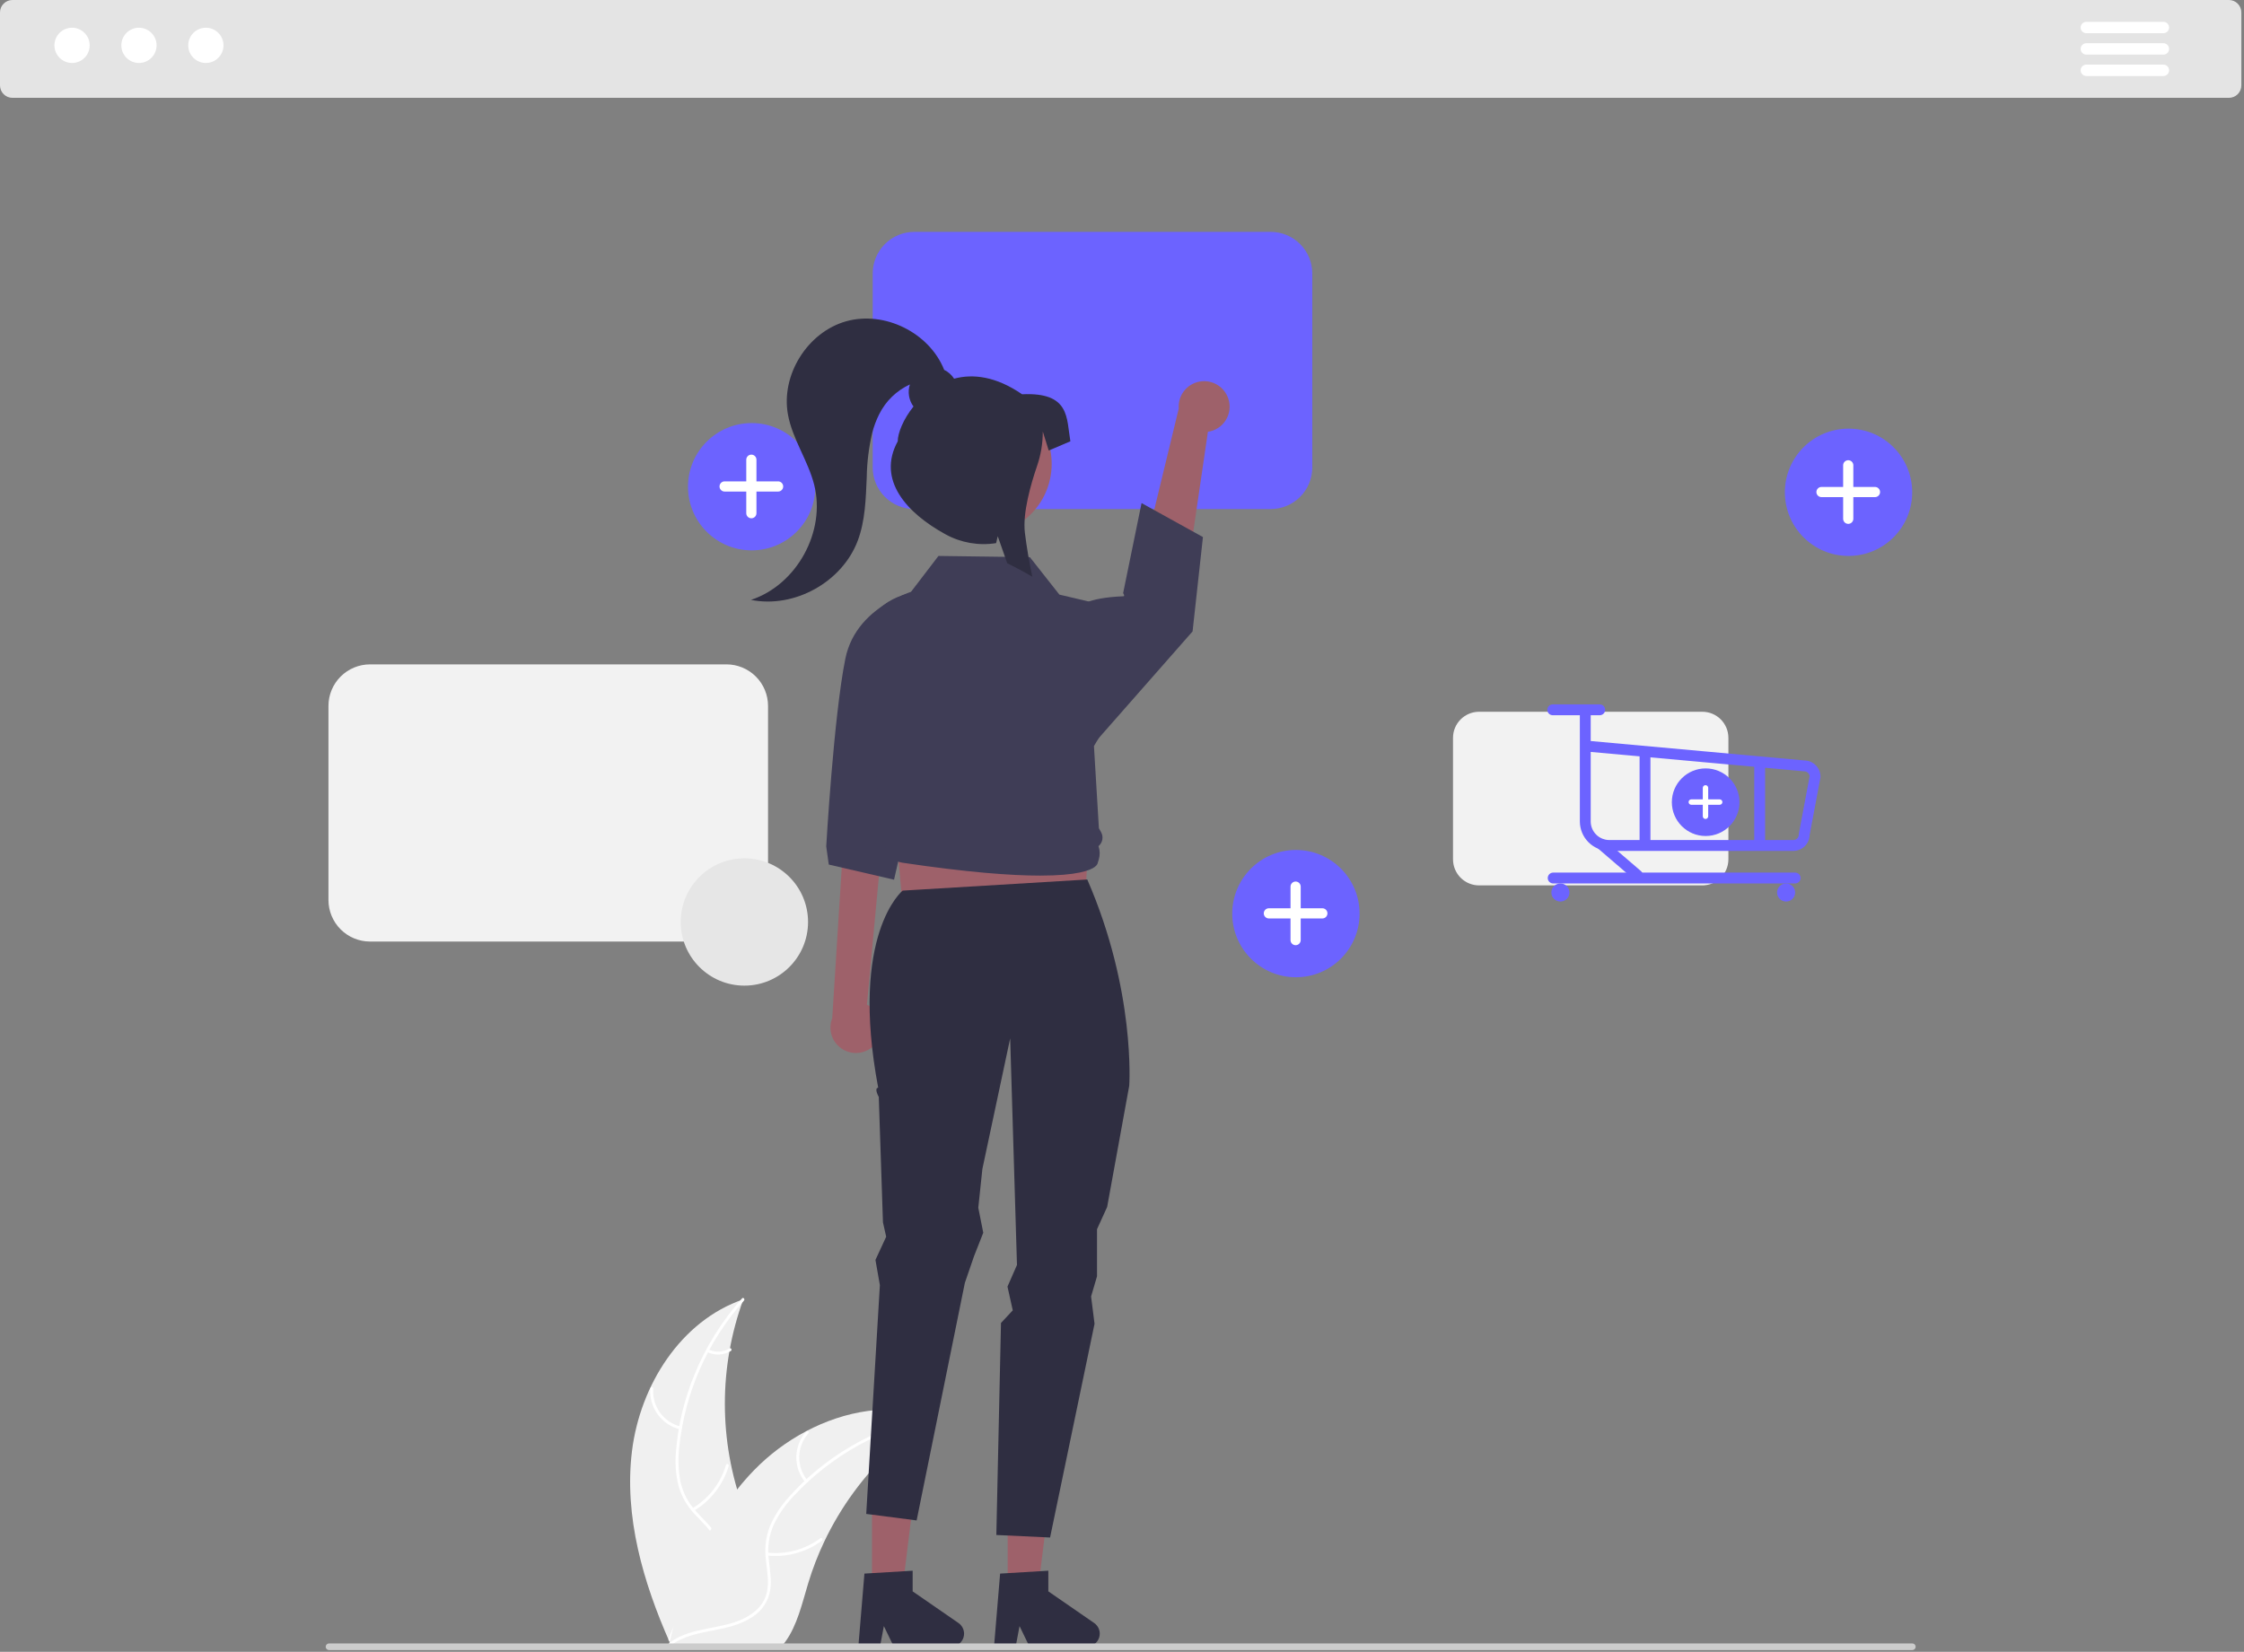 <svg width="804" height="592" viewBox="0 0 804 592" fill="none" xmlns="http://www.w3.org/2000/svg">
<rect x="0" y="0" width="804" height="592" fill="#808080" stroke="none"/>
<g id="undraw_Add_to_cart_re_wrdo 1" clip-path="url(#clip0)">
<g id="menu">
<path id="Vector" d="M798.604 35.063H4.448C3.269 35.062 2.138 34.593 1.304 33.758C0.47 32.925 0.001 31.794 0 30.614V4.448C0.001 3.269 0.47 2.138 1.304 1.304C2.138 0.47 3.269 0.001 4.448 0H798.604C799.783 0.001 800.914 0.47 801.748 1.304C802.582 2.138 803.051 3.269 803.052 4.448V30.614C803.051 31.794 802.582 32.925 801.748 33.758C800.914 34.593 799.783 35.062 798.604 35.063Z" fill="#E4E4E4"/>
<path id="a7a88a4d-66b2-4c09-a29b-e65e87e57a01" d="M25.816 22.571C29.303 22.571 32.131 19.743 32.131 16.255C32.131 12.767 29.303 9.94 25.816 9.94C22.328 9.94 19.5 12.767 19.5 16.255C19.5 19.743 22.328 22.571 25.816 22.571Z" fill="white"/>
<path id="ecd091ab-fa27-42b2-b94f-bd1073aab054" d="M49.787 22.571C53.275 22.571 56.103 19.743 56.103 16.255C56.103 12.767 53.275 9.94 49.787 9.94C46.299 9.94 43.472 12.767 43.472 16.255C43.472 19.743 46.299 22.571 49.787 22.571Z" fill="white"/>
<path id="a332723e-32dc-4e13-8ae5-d2643a7feb7f" d="M73.76 22.571C77.248 22.571 80.075 19.743 80.075 16.255C80.075 12.767 77.248 9.94 73.76 9.94C70.272 9.94 67.444 12.767 67.444 16.255C67.444 19.743 70.272 22.571 73.76 22.571Z" fill="white"/>
<path id="Vector_2" d="M775.117 11.908H747.513C746.971 11.907 746.452 11.691 746.07 11.308C745.687 10.924 745.473 10.405 745.473 9.864C745.473 9.322 745.687 8.803 746.07 8.419C746.452 8.036 746.971 7.82 747.513 7.819H775.117C775.659 7.818 776.179 8.033 776.562 8.416C776.946 8.798 777.162 9.318 777.163 9.86C777.164 10.402 776.95 10.922 776.568 11.306C776.186 11.69 775.667 11.907 775.125 11.908H775.117Z" fill="white"/>
<path id="Vector_3" d="M775.117 19.576H747.513C746.971 19.575 746.452 19.359 746.07 18.976C745.687 18.592 745.473 18.073 745.473 17.531C745.473 16.99 745.687 16.47 746.07 16.087C746.452 15.704 746.971 15.488 747.513 15.487H775.117C775.659 15.486 776.179 15.701 776.562 16.084C776.946 16.466 777.162 16.986 777.163 17.527C777.164 18.069 776.95 18.59 776.568 18.974C776.186 19.358 775.667 19.574 775.125 19.576H775.117Z" fill="white"/>
<path id="Vector_4" d="M775.117 27.244H747.513C746.971 27.244 746.45 27.029 746.067 26.645C745.684 26.262 745.468 25.741 745.468 25.199C745.468 24.657 745.684 24.137 746.067 23.753C746.45 23.37 746.971 23.154 747.513 23.154H775.117C775.659 23.153 776.18 23.368 776.564 23.751C776.948 24.133 777.165 24.653 777.166 25.195C777.167 25.738 776.952 26.258 776.569 26.642C776.187 27.026 775.667 27.243 775.125 27.244H775.117Z" fill="white"/>
</g>
<g id="leaf">
<path id="Vector_5" d="M226.443 519.964C229.365 496.466 243.928 473.313 266.338 465.666C257.5 489.853 257.502 516.385 266.344 540.57C269.787 549.885 274.587 559.887 271.348 569.274C269.333 575.116 264.402 579.585 258.891 582.379C253.38 585.174 247.263 586.506 241.224 587.811L240.035 588.794C230.446 567.143 223.521 543.462 226.443 519.964Z" fill="#F0F0F0"/>
<path id="Vector_6" d="M266.561 466.111C253.51 480.734 245.399 499.097 243.379 518.592C242.869 522.781 243.024 527.024 243.836 531.166C244.757 535.174 246.735 538.863 249.564 541.848C252.146 544.685 255.115 547.287 256.963 550.702C257.882 552.464 258.419 554.401 258.538 556.385C258.656 558.369 258.354 560.356 257.652 562.215C256.021 566.893 252.806 570.706 249.533 574.326C245.898 578.344 242.06 582.461 240.515 587.789C240.328 588.435 239.337 588.106 239.524 587.462C242.212 578.192 251.21 572.927 255.501 564.578C257.504 560.682 258.344 556.159 256.467 552.047C254.825 548.451 251.766 545.764 249.127 542.915C246.324 540.043 244.268 536.528 243.136 532.678C242.116 528.592 241.799 524.361 242.198 520.168C242.946 510.715 245.175 501.437 248.805 492.676C252.893 482.653 258.664 473.404 265.87 465.328C266.316 464.828 267.004 465.615 266.561 466.111L266.561 466.111Z" fill="white"/>
<path id="Vector_7" d="M243.66 512.276C240.435 511.493 237.593 509.59 235.643 506.905C233.692 504.22 232.759 500.93 233.01 497.621C233.022 497.486 233.085 497.361 233.187 497.272C233.289 497.183 233.421 497.137 233.557 497.143C233.692 497.15 233.819 497.209 233.912 497.308C234.004 497.407 234.055 497.537 234.053 497.673C233.813 500.754 234.682 503.819 236.504 506.315C238.326 508.811 240.98 510.574 243.987 511.285C244.64 511.441 244.309 512.431 243.66 512.276Z" fill="white"/>
<path id="Vector_8" d="M248.065 540.582C253.89 537.104 258.19 531.559 260.107 525.052C260.297 524.407 261.287 524.735 261.098 525.379C259.09 532.147 254.604 537.909 248.535 541.514C247.956 541.858 247.49 540.924 248.065 540.582Z" fill="white"/>
<path id="Vector_9" d="M253.861 483.642C255.045 484.205 256.351 484.465 257.661 484.398C258.971 484.332 260.244 483.941 261.365 483.261C261.94 482.91 262.405 483.845 261.835 484.193C260.592 484.939 259.186 485.368 257.739 485.445C256.292 485.522 254.848 485.243 253.533 484.633C253.405 484.586 253.299 484.491 253.237 484.369C253.175 484.247 253.163 484.105 253.202 483.974C253.246 483.843 253.339 483.734 253.463 483.672C253.586 483.61 253.729 483.599 253.861 483.642Z" fill="white"/>
<path id="Vector_10" d="M334.647 507.637C334.295 507.866 333.943 508.095 333.59 508.333C328.871 511.436 324.411 514.918 320.255 518.744C319.929 519.035 319.603 519.334 319.286 519.633C309.372 528.957 301.276 540.041 295.408 552.32C293.077 557.208 291.122 562.267 289.559 567.452C287.401 574.613 285.631 582.549 281.359 588.406C280.92 589.023 280.444 589.611 279.932 590.168H241.326C241.239 590.124 241.15 590.089 241.062 590.045L239.521 590.115C239.583 589.842 239.653 589.56 239.715 589.287C239.75 589.129 239.794 588.97 239.829 588.812C239.856 588.706 239.882 588.6 239.9 588.503C239.908 588.468 239.917 588.433 239.926 588.406C239.944 588.31 239.97 588.221 239.988 588.133C240.375 586.557 240.775 584.98 241.186 583.403C241.186 583.395 241.186 583.395 241.194 583.386C244.211 571.342 248.646 559.699 254.406 548.7C254.583 548.374 254.759 548.039 254.953 547.713C257.62 542.845 260.681 538.202 264.104 533.832C265.987 531.445 267.989 529.155 270.103 526.97C275.576 521.337 281.901 516.599 288.846 512.93C302.692 505.62 318.723 502.819 333.52 507.284C333.899 507.399 334.269 507.514 334.647 507.637Z" fill="#F0F0F0"/>
<path id="Vector_11" d="M334.561 508.127C315.337 511.945 297.804 521.723 284.454 536.073C281.525 539.111 279.093 542.592 277.249 546.388C275.571 550.143 274.929 554.279 275.391 558.366C275.744 562.185 276.548 566.051 275.967 569.89C275.641 571.851 274.903 573.72 273.803 575.376C272.704 577.031 271.266 578.436 269.586 579.497C265.467 582.25 260.605 583.359 255.812 584.278C250.491 585.299 244.947 586.275 240.506 589.599C239.968 590.002 239.374 589.143 239.912 588.741C247.639 582.958 257.993 584.172 266.446 580.089C270.391 578.184 273.785 575.079 274.762 570.665C275.616 566.805 274.791 562.818 274.399 558.954C273.891 554.974 274.365 550.929 275.78 547.174C277.425 543.297 279.719 539.728 282.562 536.621C288.851 529.523 296.217 523.457 304.39 518.647C313.688 513.106 323.865 509.196 334.481 507.086C335.138 506.956 335.213 507.998 334.561 508.127H334.561Z" fill="white"/>
<path id="Vector_12" d="M288.481 531.2C286.377 528.633 285.255 525.402 285.313 522.084C285.372 518.766 286.608 515.577 288.801 513.086C289.247 512.584 290.049 513.252 289.602 513.755C287.556 516.071 286.405 519.042 286.356 522.132C286.308 525.221 287.366 528.227 289.339 530.605C289.767 531.123 288.906 531.714 288.481 531.2Z" fill="white"/>
<path id="Vector_13" d="M274.956 556.453C281.701 557.183 288.472 555.344 293.921 551.303C294.461 550.902 295.054 551.76 294.515 552.161C288.837 556.355 281.787 558.255 274.77 557.48C274.101 557.405 274.291 556.379 274.956 556.453Z" fill="white"/>
<path id="Vector_14" d="M313.865 514.478C314.472 515.641 315.359 516.635 316.445 517.37C317.531 518.106 318.782 518.56 320.087 518.693C320.756 518.758 320.566 519.785 319.901 519.719C318.46 519.566 317.078 519.063 315.876 518.253C314.675 517.443 313.69 516.351 313.008 515.073C312.933 514.957 312.905 514.818 312.93 514.683C312.954 514.549 313.029 514.428 313.139 514.347C313.253 514.268 313.394 514.238 313.53 514.263C313.666 514.288 313.786 514.365 313.866 514.478L313.865 514.478Z" fill="white"/>
</g>
<g id="screen-object-4">
<path id="e4c91425-bc08-43ed-9b2d-9a6452dd6ab0" d="M662.312 199.245C674.91 199.245 685.124 189.032 685.124 176.433C685.124 163.834 674.91 153.621 662.312 153.621C649.713 153.621 639.499 163.834 639.499 176.433C639.499 189.032 649.713 199.245 662.312 199.245Z" fill="#6C63FF"/>
<path id="b08e8960-896e-4763-a2dc-6c3da3e5d175" d="M671.784 174.517H664.028V166.761C664.028 166.522 663.981 166.284 663.889 166.063C663.798 165.841 663.663 165.64 663.494 165.471C663.324 165.301 663.123 165.167 662.902 165.075C662.68 164.983 662.443 164.936 662.203 164.936V164.936C661.964 164.936 661.726 164.983 661.505 165.075C661.283 165.167 661.082 165.301 660.913 165.471C660.743 165.64 660.609 165.841 660.517 166.063C660.425 166.284 660.378 166.522 660.378 166.761V174.517H652.622C652.382 174.517 652.145 174.565 651.924 174.656C651.702 174.748 651.501 174.882 651.332 175.052C651.162 175.221 651.028 175.423 650.936 175.644C650.844 175.866 650.797 176.103 650.797 176.342V176.342C650.797 176.582 650.844 176.82 650.936 177.041C651.028 177.262 651.162 177.464 651.332 177.633C651.501 177.803 651.702 177.937 651.924 178.029C652.145 178.12 652.382 178.168 652.622 178.168H660.378V185.924C660.378 186.163 660.425 186.401 660.517 186.622C660.609 186.844 660.743 187.045 660.913 187.214C661.082 187.384 661.283 187.518 661.505 187.61C661.726 187.702 661.964 187.749 662.203 187.749V187.749C662.687 187.749 663.152 187.557 663.494 187.214C663.836 186.872 664.028 186.408 664.028 185.924V178.168H671.784C672.024 178.168 672.261 178.12 672.483 178.029C672.704 177.937 672.905 177.802 673.075 177.633C673.244 177.464 673.379 177.262 673.471 177.041C673.562 176.819 673.61 176.582 673.609 176.342V176.342C673.61 176.103 673.562 175.865 673.471 175.644C673.379 175.423 673.244 175.221 673.075 175.052C672.905 174.882 672.704 174.748 672.483 174.656C672.261 174.565 672.024 174.517 671.784 174.517V174.517L671.784 174.517Z" fill="white"/>
</g>
<g id="screen-object-3">
<path id="Vector_15" d="M455.293 182.444H327.568C323.62 182.44 319.836 180.87 317.045 178.079C314.255 175.288 312.685 171.504 312.68 167.557V97.991C312.685 94.044 314.255 90.26 317.046 87.469C319.836 84.679 323.621 83.109 327.568 83.105H455.293C459.24 83.109 463.024 84.679 465.815 87.469C468.606 90.26 470.176 94.044 470.18 97.991V167.557C470.176 171.504 468.606 175.288 465.815 178.079C463.024 180.87 459.24 182.44 455.293 182.444Z" fill="#6C63FF"/>
<g id="b77ad267-181d-433f-b31f-af61e58bf4a6">
<path id="e8aef769-5476-47e9-8295-ae809767f9aa" d="M269.312 197.245C281.91 197.245 292.124 187.032 292.124 174.433C292.124 161.834 281.91 151.621 269.312 151.621C256.713 151.621 246.499 161.834 246.499 174.433C246.499 187.032 256.713 197.245 269.312 197.245Z" fill="#6C63FF"/>
<path id="efbebd4e-dbd2-4103-8d2c-f0ca8346a3bf" d="M278.784 172.517H271.028V164.761C271.028 164.522 270.981 164.284 270.889 164.063C270.798 163.841 270.663 163.64 270.494 163.471C270.324 163.301 270.123 163.167 269.902 163.075C269.68 162.983 269.443 162.936 269.203 162.936V162.936C268.964 162.936 268.726 162.983 268.505 163.075C268.283 163.167 268.082 163.301 267.913 163.471C267.743 163.64 267.609 163.841 267.517 164.063C267.425 164.284 267.378 164.522 267.378 164.761V164.761V172.517H259.622C259.382 172.517 259.145 172.565 258.924 172.656C258.702 172.748 258.501 172.882 258.331 173.052C258.162 173.221 258.028 173.423 257.936 173.644C257.844 173.866 257.797 174.103 257.797 174.342V174.342C257.797 174.827 257.989 175.291 258.331 175.633C258.674 175.975 259.138 176.168 259.622 176.168H267.378V183.924C267.378 184.163 267.425 184.401 267.517 184.622C267.609 184.844 267.743 185.045 267.913 185.214C268.082 185.384 268.283 185.518 268.505 185.61C268.726 185.702 268.964 185.749 269.203 185.749V185.749C269.443 185.749 269.68 185.702 269.902 185.61C270.123 185.518 270.324 185.384 270.494 185.214C270.663 185.045 270.798 184.844 270.889 184.622C270.981 184.401 271.028 184.163 271.028 183.924V176.168H278.784C279.024 176.168 279.261 176.12 279.483 176.029C279.704 175.937 279.906 175.802 280.075 175.633C280.244 175.464 280.379 175.262 280.471 175.041C280.562 174.819 280.61 174.582 280.61 174.342V174.342C280.61 173.858 280.417 173.394 280.075 173.052C279.733 172.71 279.269 172.517 278.784 172.517V172.517V172.517Z" fill="white"/>
</g>
</g>
<g id="screen-object-1">
<path id="Vector_16" d="M260.293 337.444H132.567C128.62 337.44 124.836 335.87 122.045 333.079C119.255 330.288 117.685 326.504 117.68 322.557V252.991C117.685 249.044 119.255 245.26 122.046 242.47C124.837 239.679 128.621 238.109 132.567 238.105H260.293C264.24 238.109 268.024 239.679 270.815 242.47C273.606 245.26 275.176 249.044 275.18 252.991V322.557C275.176 326.504 273.606 330.288 270.815 333.079C268.024 335.87 264.24 337.44 260.293 337.444Z" fill="#F2F2F2"/>
<path id="e4c91425-bc08-43ed-9b2d-9a6452dd6ab0_2" d="M266.704 353.243C279.303 353.243 289.516 343.03 289.516 330.431C289.516 317.832 279.303 307.619 266.704 307.619C254.105 307.619 243.892 317.832 243.892 330.431C243.892 343.03 254.105 353.243 266.704 353.243Z" fill="#E6E6E6"/>
</g>
<g id="screen-object-2">
<g id="aa405d94-515b-444f-88dd-2c52df39214d">
<path id="ede3a9f0-5e02-4455-ac7e-751a5f8c3692" d="M464.312 350.245C476.91 350.245 487.124 340.032 487.124 327.433C487.124 314.834 476.91 304.621 464.312 304.621C451.713 304.621 441.499 314.834 441.499 327.433C441.499 340.032 451.713 350.245 464.312 350.245Z" fill="#6C63FF"/>
<path id="ba039ca8-d148-45ed-9781-bacb7304e881" d="M473.784 325.517H466.028V317.761C466.028 317.522 465.981 317.284 465.889 317.063C465.798 316.841 465.663 316.64 465.494 316.471C465.324 316.301 465.123 316.167 464.902 316.075C464.68 315.983 464.443 315.936 464.203 315.936V315.936C463.964 315.936 463.726 315.983 463.505 316.075C463.283 316.167 463.082 316.301 462.913 316.471C462.743 316.64 462.609 316.841 462.517 317.063C462.425 317.284 462.378 317.522 462.378 317.761V325.517H454.622C454.382 325.517 454.145 325.565 453.924 325.656C453.702 325.748 453.501 325.882 453.332 326.052C453.162 326.221 453.028 326.423 452.936 326.644C452.844 326.866 452.797 327.103 452.797 327.342V327.342C452.797 327.582 452.844 327.82 452.936 328.041C453.028 328.262 453.162 328.464 453.332 328.633C453.501 328.803 453.702 328.937 453.924 329.029C454.145 329.12 454.382 329.168 454.622 329.168H462.378V336.924C462.378 337.163 462.425 337.401 462.517 337.622C462.609 337.844 462.743 338.045 462.913 338.214C463.082 338.384 463.283 338.518 463.505 338.61C463.726 338.702 463.964 338.749 464.203 338.749V338.749C464.687 338.749 465.152 338.557 465.494 338.214C465.836 337.872 466.028 337.408 466.028 336.924V329.168H473.784C474.024 329.168 474.261 329.12 474.483 329.029C474.704 328.937 474.905 328.802 475.075 328.633C475.244 328.464 475.379 328.262 475.471 328.041C475.562 327.819 475.61 327.582 475.609 327.342V327.342C475.61 327.103 475.562 326.865 475.471 326.644C475.379 326.423 475.244 326.221 475.075 326.052C474.905 325.882 474.704 325.748 474.483 325.656C474.261 325.565 474.024 325.517 473.784 325.517V325.517L473.784 325.517Z" fill="white"/>
</g>
<path id="Vector_17" d="M609.939 317.32H529.926C527.453 317.317 525.083 316.334 523.335 314.585C521.586 312.837 520.603 310.466 520.6 307.994V264.415C520.603 261.943 521.586 259.572 523.335 257.824C525.083 256.076 527.453 255.092 529.926 255.089H609.939C612.411 255.092 614.782 256.075 616.53 257.824C618.279 259.572 619.262 261.943 619.265 264.415V307.994C619.262 310.466 618.279 312.837 616.53 314.585C614.782 316.334 612.411 317.317 609.939 317.32V317.32Z" fill="#F2F2F2"/>
<g id="bc9af32e-f7cd-4c85-a4cc-5543d455b8de">
<path id="b56288f5-6382-4006-aaf1-aded98dde780" d="M611.118 299.619C617.808 299.619 623.232 294.195 623.232 287.504C623.232 280.813 617.808 275.39 611.118 275.39C604.427 275.39 599.003 280.813 599.003 287.504C599.003 294.195 604.427 299.619 611.118 299.619Z" fill="#6C63FF"/>
<path id="b9aaef6b-2cfc-46ac-8dc0-30fdc28925de" d="M616.148 286.487H612.029V282.368C612.029 282.241 612.004 282.115 611.956 281.997C611.907 281.879 611.835 281.772 611.745 281.682C611.655 281.592 611.549 281.521 611.431 281.472C611.313 281.424 611.187 281.399 611.06 281.399C610.803 281.399 610.557 281.501 610.375 281.682C610.193 281.864 610.091 282.111 610.091 282.368V286.487H605.972C605.715 286.487 605.468 286.589 605.287 286.771C605.105 286.952 605.003 287.199 605.003 287.456V287.456C605.003 287.583 605.028 287.709 605.077 287.827C605.125 287.945 605.197 288.051 605.287 288.141C605.377 288.231 605.483 288.303 605.601 288.352C605.719 288.4 605.845 288.425 605.972 288.425H610.091V292.544C610.091 292.671 610.116 292.798 610.165 292.915C610.213 293.033 610.285 293.14 610.375 293.23C610.465 293.32 610.572 293.391 610.689 293.44C610.807 293.488 610.933 293.513 611.06 293.513V293.513C611.317 293.513 611.564 293.411 611.745 293.23C611.927 293.048 612.029 292.801 612.029 292.544V288.425H616.148C616.405 288.425 616.652 288.323 616.834 288.141C617.016 287.96 617.118 287.713 617.118 287.456V287.456C617.118 287.329 617.093 287.203 617.044 287.085C616.995 286.968 616.924 286.861 616.834 286.771C616.744 286.681 616.637 286.609 616.519 286.561C616.402 286.512 616.276 286.487 616.148 286.487L616.148 286.487Z" fill="white"/>
</g>
<path id="Vector_18" d="M642.537 304.953H576.599C573.8 304.95 571.117 303.837 569.138 301.858C567.159 299.879 566.046 297.196 566.043 294.398V255.038C566.044 254.523 566.249 254.029 566.614 253.665C566.979 253.302 567.473 253.097 567.988 253.097C568.503 253.097 568.997 253.302 569.361 253.665C569.726 254.029 569.931 254.523 569.932 255.038V265.579L646.523 272.541C648.053 272.568 649.511 273.195 650.584 274.286C651.657 275.376 652.259 276.845 652.26 278.375C652.26 278.495 652.249 278.615 652.227 278.733L648.367 299.318C648.314 300.829 647.677 302.261 646.589 303.312C645.502 304.363 644.049 304.952 642.537 304.953V304.953ZM569.932 269.484V294.398C569.935 296.165 570.638 297.859 571.887 299.109C573.137 300.359 574.831 301.062 576.599 301.064H642.537C643.052 301.063 643.547 300.858 643.911 300.493C644.276 300.129 644.481 299.635 644.482 299.119C644.482 298.999 644.493 298.879 644.515 298.761L648.365 278.225C648.327 277.737 648.106 277.281 647.747 276.948C647.388 276.616 646.916 276.431 646.426 276.43C646.368 276.43 646.309 276.427 646.25 276.422L569.932 269.484Z" fill="#6C63FF"/>
<path id="Vector_19" d="M559.078 323.104C560.868 323.104 562.319 321.653 562.319 319.863C562.319 318.073 560.868 316.622 559.078 316.622C557.287 316.622 555.836 318.073 555.836 319.863C555.836 321.653 557.287 323.104 559.078 323.104Z" fill="#6C63FF"/>
<path id="Vector_20" d="M639.944 323.104C641.734 323.104 643.185 321.653 643.185 319.863C643.185 318.073 641.734 316.622 639.944 316.622C638.154 316.622 636.703 318.073 636.703 319.863C636.703 321.653 638.154 323.104 639.944 323.104Z" fill="#6C63FF"/>
<path id="Vector_21" d="M643.185 316.622H556.484C555.969 316.622 555.474 316.417 555.109 316.052C554.745 315.687 554.54 315.193 554.54 314.677C554.54 314.161 554.745 313.667 555.109 313.302C555.474 312.937 555.969 312.732 556.484 312.732H643.185C643.701 312.732 644.195 312.937 644.56 313.302C644.925 313.667 645.13 314.161 645.13 314.677C645.13 315.193 644.925 315.687 644.56 316.052C644.195 316.417 643.701 316.622 643.185 316.622V316.622Z" fill="#6C63FF"/>
<path id="Vector_22" d="M573.174 256.334H556.319C555.804 256.333 555.311 256.128 554.947 255.763C554.583 255.398 554.379 254.904 554.379 254.389C554.379 253.874 554.583 253.38 554.947 253.016C555.311 252.651 555.804 252.446 556.319 252.445H573.174C573.689 252.446 574.182 252.651 574.546 253.016C574.91 253.38 575.114 253.874 575.114 254.389C575.114 254.904 574.91 255.398 574.546 255.763C574.182 256.128 573.689 256.333 573.174 256.334V256.334Z" fill="#6C63FF"/>
<path id="Vector_23" d="M586.695 315.632C586.23 315.632 585.781 315.465 585.428 315.162L572.646 304.177C572.451 304.011 572.292 303.808 572.176 303.58C572.06 303.352 571.99 303.103 571.971 302.848C571.951 302.593 571.982 302.337 572.062 302.094C572.141 301.851 572.268 301.626 572.435 301.432C572.602 301.238 572.805 301.079 573.033 300.964C573.261 300.848 573.51 300.779 573.765 300.76C574.02 300.741 574.276 300.772 574.519 300.853C574.762 300.933 574.987 301.06 575.18 301.227L587.963 312.212C588.264 312.471 588.479 312.816 588.579 313.2C588.678 313.585 588.657 313.991 588.519 314.363C588.381 314.736 588.132 315.057 587.806 315.284C587.48 315.51 587.092 315.632 586.695 315.632V315.632Z" fill="#6C63FF"/>
<path id="Vector_24" d="M589.388 303.759C589.133 303.759 588.88 303.708 588.644 303.611C588.408 303.513 588.194 303.37 588.013 303.189C587.833 303.009 587.689 302.794 587.592 302.558C587.494 302.322 587.444 302.069 587.444 301.814V270.596C587.444 270.08 587.648 269.585 588.013 269.221C588.378 268.856 588.873 268.651 589.388 268.651C589.904 268.651 590.399 268.856 590.763 269.221C591.128 269.585 591.333 270.08 591.333 270.596V301.814C591.333 302.069 591.283 302.322 591.185 302.558C591.087 302.794 590.944 303.008 590.764 303.189C590.583 303.37 590.369 303.513 590.133 303.611C589.897 303.708 589.644 303.759 589.389 303.759H589.388Z" fill="#6C63FF"/>
<path id="Vector_25" d="M630.47 303.759C630.214 303.759 629.961 303.708 629.726 303.611C629.49 303.513 629.275 303.37 629.095 303.189C628.914 303.009 628.771 302.794 628.673 302.558C628.575 302.322 628.525 302.069 628.525 301.814V273.189C628.526 272.674 628.732 272.18 629.096 271.816C629.461 271.453 629.955 271.248 630.47 271.248C630.985 271.248 631.479 271.453 631.843 271.816C632.208 272.18 632.413 272.674 632.414 273.189V301.814C632.415 302.069 632.364 302.322 632.266 302.558C632.169 302.794 632.026 303.008 631.845 303.189C631.664 303.37 631.45 303.513 631.214 303.611C630.978 303.708 630.725 303.759 630.47 303.759H630.47Z" fill="#6C63FF"/>
</g>
<g id="user">
<path id="Vector_26" d="M324.298 334.784L388.259 332.324L391.949 265.903H318.148L324.298 334.784Z" fill="#9E616A"/>
<path id="Vector_27" d="M376.476 170.337C378.735 156.422 369.284 143.31 355.368 141.052C341.452 138.793 328.341 148.244 326.082 162.16C323.824 176.076 333.275 189.187 347.191 191.446C361.107 193.704 374.218 184.253 376.476 170.337Z" fill="#9E616A"/>
<path id="Vector_28" d="M440.102 142.92C440.518 144.179 440.653 145.514 440.498 146.83C440.342 148.147 439.9 149.414 439.202 150.541C438.504 151.668 437.567 152.629 436.458 153.355C435.349 154.081 434.093 154.556 432.781 154.744L422.233 226.745L404.93 218.294L422.333 146.424C422.163 144.198 422.814 141.987 424.165 140.209C425.515 138.432 427.471 137.212 429.661 136.78C431.851 136.348 434.124 136.734 436.048 137.866C437.972 138.998 439.415 140.796 440.102 142.92L440.102 142.92Z" fill="#9E616A"/>
<path id="Vector_29" d="M314.115 373.52C314.886 372.44 315.41 371.205 315.651 369.902C315.893 368.598 315.845 367.257 315.512 365.974C315.179 364.69 314.569 363.495 313.724 362.473C312.88 361.451 311.821 360.627 310.623 360.058L317.74 283.472L302.835 291.111L298.181 364.912C297.359 366.988 297.327 369.293 298.09 371.39C298.854 373.488 300.361 375.233 302.325 376.294C304.289 377.355 306.574 377.658 308.747 377.147C310.92 376.636 312.83 375.345 314.115 373.52H314.115Z" fill="#9E616A"/>
<path id="Vector_30" d="M312.427 569.355L323.357 569.354L328.556 527.197H312.425L312.427 569.355Z" fill="#9E616A"/>
<path id="Vector_31" d="M309.716 563.963L326.994 562.932V570.334L343.42 581.679C344.231 582.239 344.842 583.044 345.164 583.976C345.486 584.908 345.501 585.919 345.207 586.86C344.914 587.802 344.327 588.625 343.533 589.209C342.739 589.793 341.778 590.108 340.792 590.108H320.223L316.677 582.786L315.293 590.108H307.537L309.716 563.963Z" fill="#2F2E41"/>
<path id="Vector_32" d="M361.041 569.355L371.971 569.354L377.17 527.197H361.039L361.041 569.355Z" fill="#9E616A"/>
<path id="Vector_33" d="M323.411 319.192C323.411 319.192 304.273 334.642 314.647 389.82C313.068 390.008 314.857 393.122 314.857 393.122L316.354 438.082L317.51 443.235L313.664 451.549L315.25 460.583L310.362 542.575L328.419 544.91L345.699 459.767L348.99 450.194L352.291 441.803L350.51 432.856L351.971 418.968L361.933 372.139L364.371 453.357L360.968 461.111L362.862 469.622L358.643 474.14L356.976 550.13L376.23 551.031L392.161 474.428L390.926 464.652L393.045 457.424V440.541L396.676 432.573L404.59 389.126C404.59 389.126 406.977 355.168 389.558 315.207L323.411 319.192Z" fill="#2F2E41"/>
<path id="Vector_34" d="M331.21 210.701C331.21 210.701 307.038 215.481 302.873 236.095C298.708 256.71 296.029 303.358 296.029 303.358L296.941 309.855L320.323 315.276L335.246 249.914L331.21 210.701Z" fill="#3F3D56"/>
<path id="Vector_35" d="M386.373 217.659C386.373 217.659 388.823 214.226 402.544 213.696C403.109 213.674 402.41 212.553 402.41 212.553L409.009 180.301L430.999 192.476L427.287 226.289L391.152 267.39L386.373 217.659Z" fill="#3F3D56"/>
<path id="Vector_36" d="M372.666 313.81C362.313 313.811 346.73 312.668 323.27 309.185C321.759 308.957 320.361 308.252 319.279 307.173C318.197 306.094 317.488 304.697 317.257 303.186C316.491 302.378 315.992 301.352 315.829 300.25C315.666 299.148 315.846 298.022 316.345 297.026L316.367 296.984L315.836 296.357C315.014 295.391 314.531 294.183 314.461 292.917C314.391 291.65 314.738 290.396 315.449 289.346L308.184 237.371C307.446 232.21 308.575 226.955 311.366 222.551C314.158 218.148 318.429 214.885 323.411 213.349L326.093 212.514L336.236 199.248L336.436 199.25L368.997 199.684L379.563 213.102L396.644 217.129L396.688 217.389L400.654 240.303C402.717 252.221 397.986 256.909 391.949 267.39L393.721 296.824L394.525 298.285C394.971 299.094 395.12 300.033 394.947 300.94C394.774 301.847 394.289 302.665 393.577 303.253C394.116 304.792 394.152 306.463 393.682 308.025L393.264 309.406C393.265 309.445 393.153 310.007 392.251 310.691C390.625 311.926 385.957 313.81 372.666 313.81Z" fill="#3F3D56"/>
<path id="Vector_37" d="M358.33 563.963L375.608 562.932V570.334L392.034 581.679C392.846 582.239 393.457 583.044 393.778 583.976C394.1 584.908 394.115 585.919 393.821 586.86C393.528 587.802 392.941 588.625 392.147 589.209C391.353 589.793 390.393 590.108 389.407 590.108H368.837L365.291 582.786L363.907 590.108H356.151L358.33 563.963Z" fill="#2F2E41"/>
<path id="Vector_38" d="M366.206 141.306C356.85 134.871 348.611 133.891 341.843 135.716C340.966 134.359 339.736 133.267 338.285 132.556C333.006 119.256 316.943 111.269 303.158 115.151C289.283 119.059 279.71 134.428 282.321 148.604C283.939 157.391 289.469 165 291.693 173.654C295.999 190.405 285.495 209.594 269.064 214.994C284.621 218.117 301.746 208.614 307.328 193.76C310.038 186.545 310.202 178.668 310.547 170.968C310.637 165.653 311.288 160.363 312.489 155.185C313.085 152.862 313.927 150.609 315.001 148.465C317.34 143.751 321.225 139.982 326.007 137.787C325.579 139.111 325.471 140.519 325.694 141.893C325.917 143.267 326.464 144.568 327.289 145.689C323.64 150.26 321.654 155.203 321.654 158.163C314.075 172.015 324.913 183.914 338.766 191.493C344.291 194.532 350.671 195.644 356.899 194.654L357.479 192.18L358.264 194.409L360.885 201.88C363.909 203.343 366.907 204.947 369.878 206.691C368.749 201.389 367.836 196.098 367.207 190.924C366.337 183.882 369.37 173.398 371.558 167.023C372.915 163.094 373.611 158.967 373.619 154.81V154.628L375.749 161.471L383.505 158.163C382.062 149.886 383.505 140.491 366.206 141.306Z" fill="#2F2E41"/>
</g>
<path id="ground" d="M685.173 591.375H117.879C117.564 591.374 117.263 591.247 117.041 591.024C116.819 590.801 116.694 590.499 116.694 590.184C116.694 589.87 116.819 589.568 117.041 589.345C117.263 589.121 117.564 588.995 117.879 588.994H685.173C685.488 588.995 685.789 589.121 686.011 589.345C686.233 589.568 686.358 589.87 686.358 590.184C686.358 590.499 686.233 590.801 686.011 591.024C685.789 591.247 685.488 591.374 685.173 591.375V591.375Z" fill="#CCCCCC"/>
</g>
<defs>
<clipPath id="clip0">
<rect width="803.052" height="591.375" fill="white"/>
</clipPath>
</defs>
</svg>
